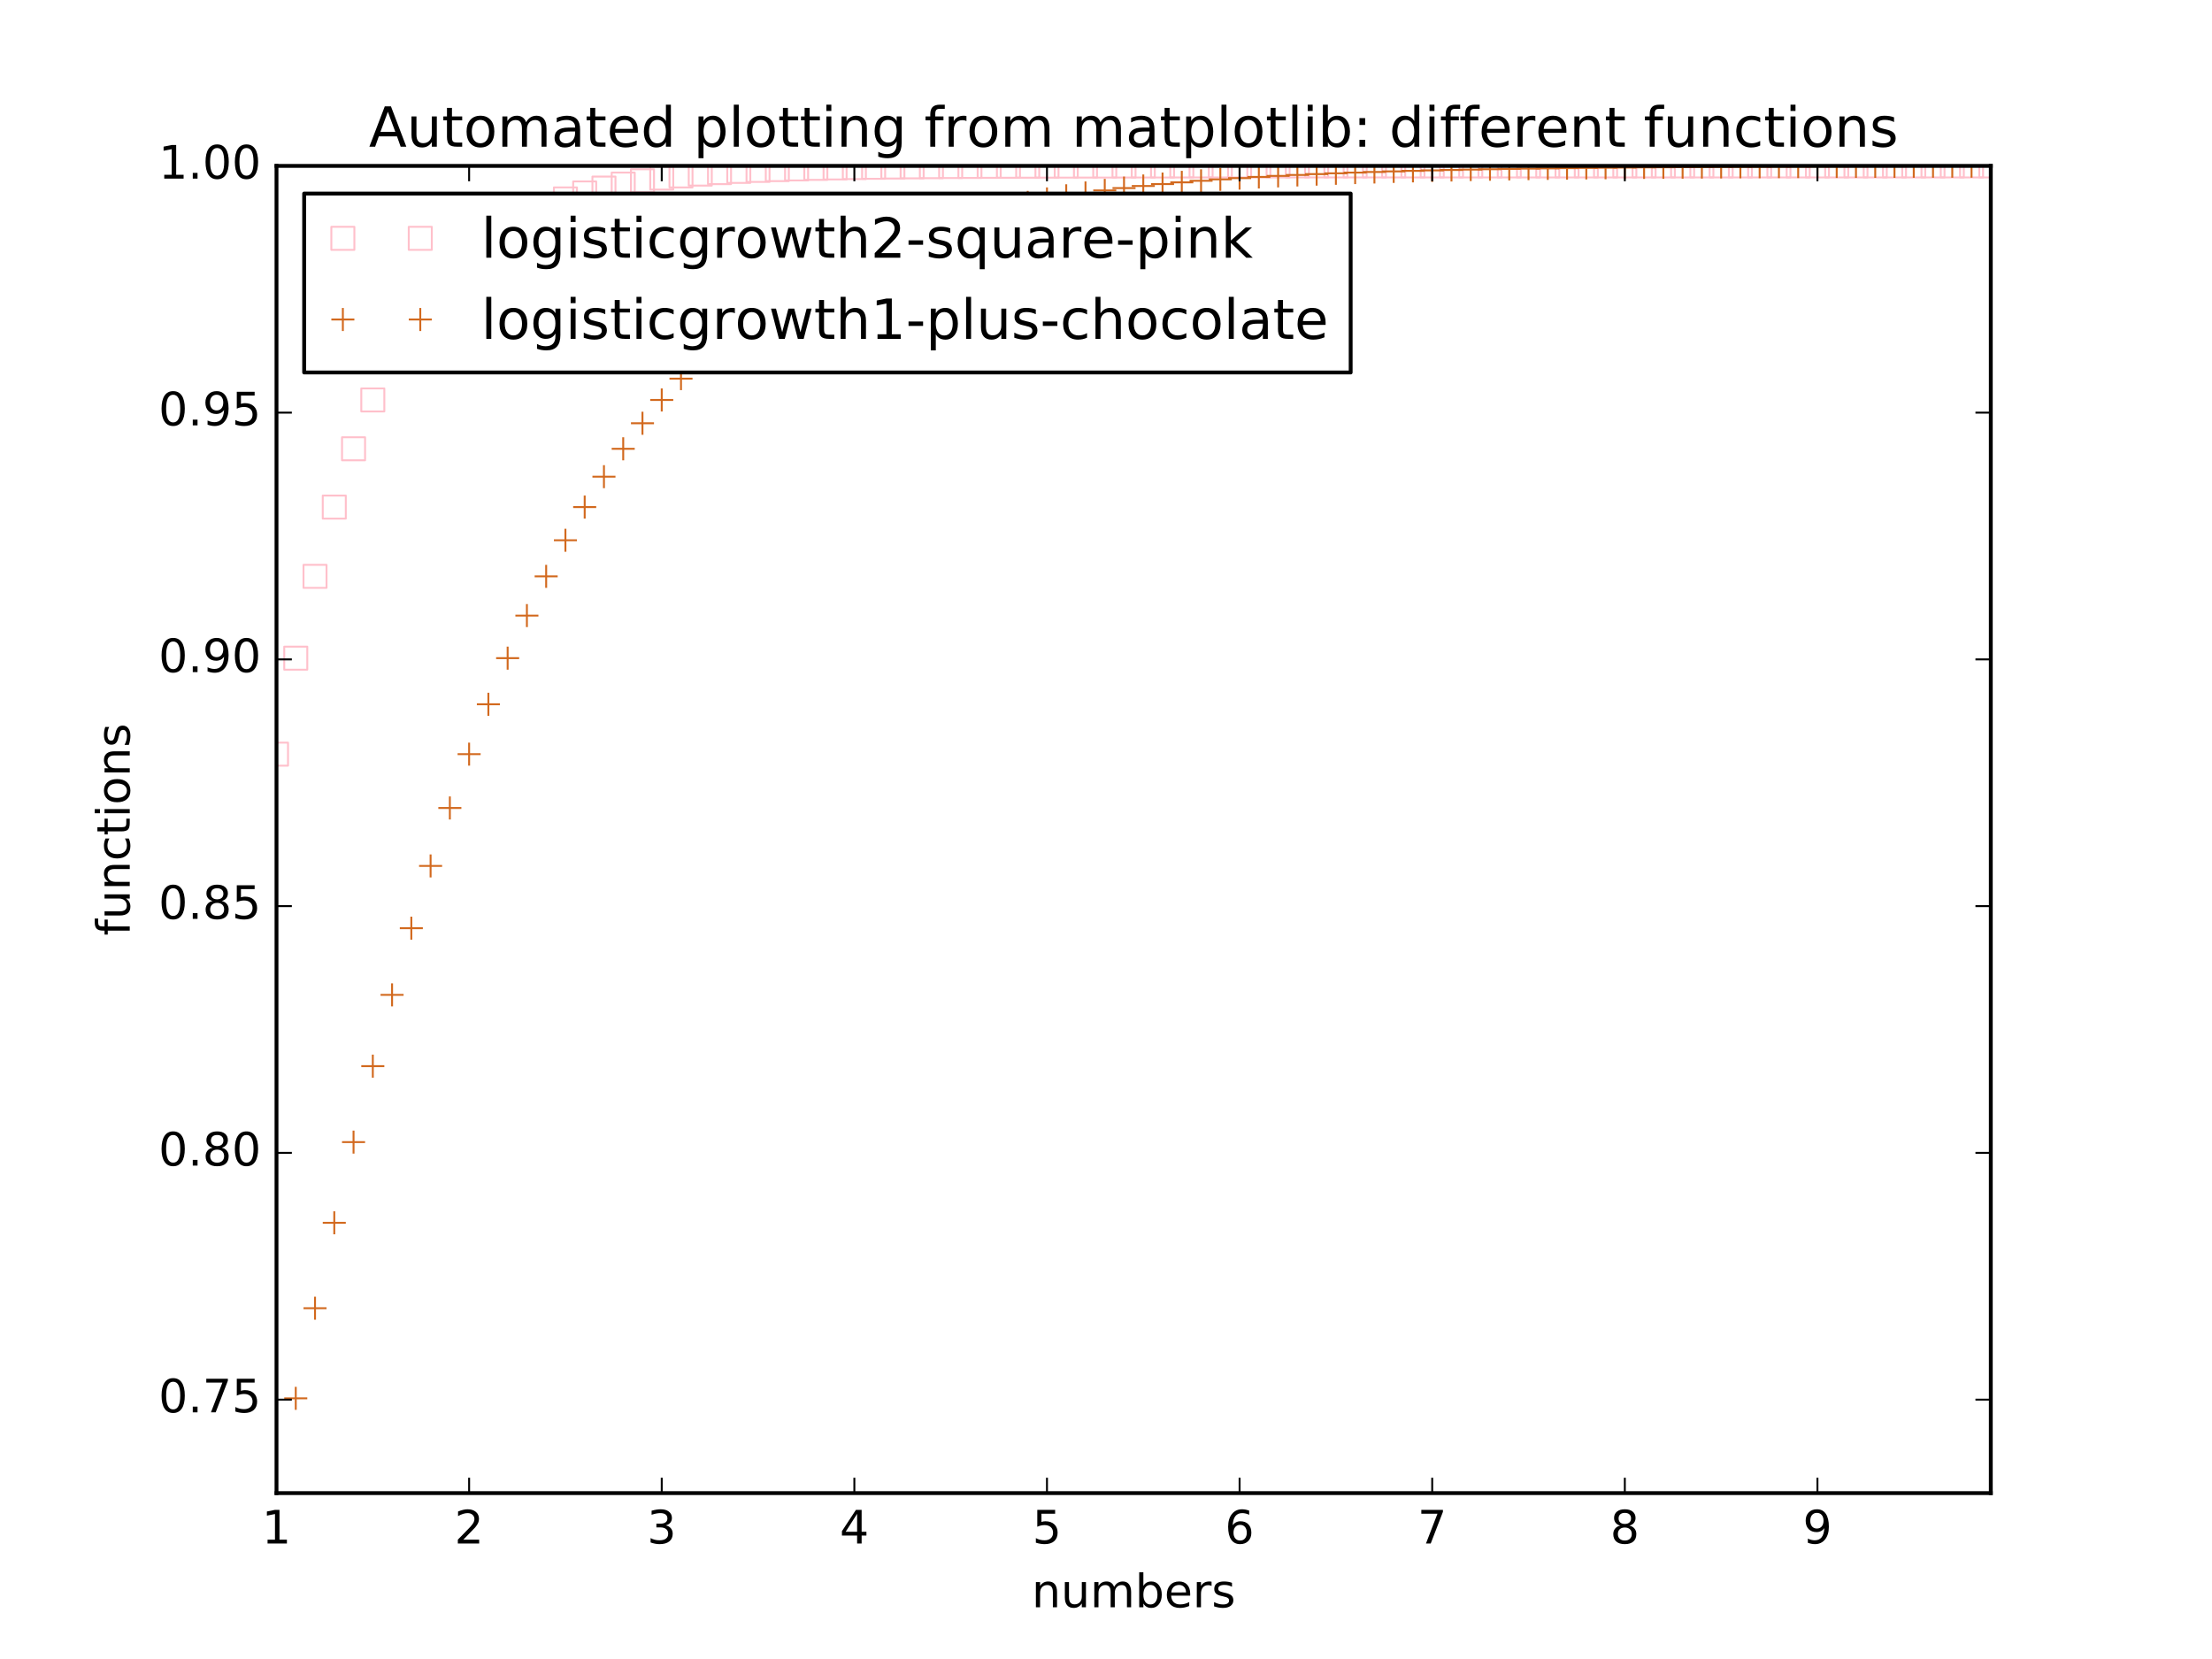 <?xml version="1.0" encoding="utf-8" standalone="no"?>
<!DOCTYPE svg PUBLIC "-//W3C//DTD SVG 1.1//EN"
  "http://www.w3.org/Graphics/SVG/1.1/DTD/svg11.dtd">
<!-- Created with matplotlib (http://matplotlib.org/) -->
<svg height="432pt" version="1.1" viewBox="0 0 576 432" width="576pt" xmlns="http://www.w3.org/2000/svg" xmlns:xlink="http://www.w3.org/1999/xlink">
 <defs>
  <style type="text/css">
*{stroke-linecap:butt;stroke-linejoin:round;stroke-miterlimit:100000;}
  </style>
 </defs>
 <g id="figure_1">
  <g id="patch_1">
   <path d="M 0 432 
L 576 432 
L 576 0 
L 0 0 
z
" style="fill:#ffffff;"/>
  </g>
  <g id="axes_1">
   <g id="patch_2">
    <path d="M 72 388.8 
L 518.4 388.8 
L 518.4 43.2 
L 72 43.2 
z
" style="fill:#ffffff;"/>
   </g>
   <g id="line2d_1">
    <defs>
     <path d="M -3 3 
L 3 3 
L 3 -3 
L -3 -3 
z
" id="m0aa67fb224" style="stroke:#ffc0cb;stroke-linejoin:miter;stroke-width:0.5;"/>
    </defs>
    <g clip-path="url(#p2beaad6455)">
     <use style="fill:none;stroke:#ffc0cb;stroke-linejoin:miter;stroke-width:0.5;" x="72.0" xlink:href="#m0aa67fb224" y="196.38"/>
     <use style="fill:none;stroke:#ffc0cb;stroke-linejoin:miter;stroke-width:0.5;" x="77.016" xlink:href="#m0aa67fb224" y="171.383"/>
     <use style="fill:none;stroke:#ffc0cb;stroke-linejoin:miter;stroke-width:0.5;" x="82.031" xlink:href="#m0aa67fb224" y="150.08"/>
     <use style="fill:none;stroke:#ffc0cb;stroke-linejoin:miter;stroke-width:0.5;" x="87.047" xlink:href="#m0aa67fb224" y="132.046"/>
     <use style="fill:none;stroke:#ffc0cb;stroke-linejoin:miter;stroke-width:0.5;" x="92.063" xlink:href="#m0aa67fb224" y="116.864"/>
     <use style="fill:none;stroke:#ffc0cb;stroke-linejoin:miter;stroke-width:0.5;" x="97.079" xlink:href="#m0aa67fb224" y="104.144"/>
     <use style="fill:none;stroke:#ffc0cb;stroke-linejoin:miter;stroke-width:0.5;" x="102.094" xlink:href="#m0aa67fb224" y="93.529"/>
     <use style="fill:none;stroke:#ffc0cb;stroke-linejoin:miter;stroke-width:0.5;" x="107.11" xlink:href="#m0aa67fb224" y="84.701"/>
     <use style="fill:none;stroke:#ffc0cb;stroke-linejoin:miter;stroke-width:0.5;" x="112.126" xlink:href="#m0aa67fb224" y="77.378"/>
     <use style="fill:none;stroke:#ffc0cb;stroke-linejoin:miter;stroke-width:0.5;" x="117.142" xlink:href="#m0aa67fb224" y="71.318"/>
     <use style="fill:none;stroke:#ffc0cb;stroke-linejoin:miter;stroke-width:0.5;" x="122.157" xlink:href="#m0aa67fb224" y="66.313"/>
     <use style="fill:none;stroke:#ffc0cb;stroke-linejoin:miter;stroke-width:0.5;" x="127.173" xlink:href="#m0aa67fb224" y="62.185"/>
     <use style="fill:none;stroke:#ffc0cb;stroke-linejoin:miter;stroke-width:0.5;" x="132.189" xlink:href="#m0aa67fb224" y="58.785"/>
     <use style="fill:none;stroke:#ffc0cb;stroke-linejoin:miter;stroke-width:0.5;" x="137.204" xlink:href="#m0aa67fb224" y="55.988"/>
     <use style="fill:none;stroke:#ffc0cb;stroke-linejoin:miter;stroke-width:0.5;" x="142.22" xlink:href="#m0aa67fb224" y="53.689"/>
     <use style="fill:none;stroke:#ffc0cb;stroke-linejoin:miter;stroke-width:0.5;" x="147.236" xlink:href="#m0aa67fb224" y="51.801"/>
     <use style="fill:none;stroke:#ffc0cb;stroke-linejoin:miter;stroke-width:0.5;" x="152.252" xlink:href="#m0aa67fb224" y="50.25"/>
     <use style="fill:none;stroke:#ffc0cb;stroke-linejoin:miter;stroke-width:0.5;" x="157.267" xlink:href="#m0aa67fb224" y="48.978"/>
     <use style="fill:none;stroke:#ffc0cb;stroke-linejoin:miter;stroke-width:0.5;" x="162.283" xlink:href="#m0aa67fb224" y="47.934"/>
     <use style="fill:none;stroke:#ffc0cb;stroke-linejoin:miter;stroke-width:0.5;" x="167.299" xlink:href="#m0aa67fb224" y="47.079"/>
     <use style="fill:none;stroke:#ffc0cb;stroke-linejoin:miter;stroke-width:0.5;" x="172.315" xlink:href="#m0aa67fb224" y="46.377"/>
     <use style="fill:none;stroke:#ffc0cb;stroke-linejoin:miter;stroke-width:0.5;" x="177.33" xlink:href="#m0aa67fb224" y="45.803"/>
     <use style="fill:none;stroke:#ffc0cb;stroke-linejoin:miter;stroke-width:0.5;" x="182.346" xlink:href="#m0aa67fb224" y="45.332"/>
     <use style="fill:none;stroke:#ffc0cb;stroke-linejoin:miter;stroke-width:0.5;" x="187.362" xlink:href="#m0aa67fb224" y="44.946"/>
     <use style="fill:none;stroke:#ffc0cb;stroke-linejoin:miter;stroke-width:0.5;" x="192.378" xlink:href="#m0aa67fb224" y="44.63"/>
     <use style="fill:none;stroke:#ffc0cb;stroke-linejoin:miter;stroke-width:0.5;" x="197.393" xlink:href="#m0aa67fb224" y="44.371"/>
     <use style="fill:none;stroke:#ffc0cb;stroke-linejoin:miter;stroke-width:0.5;" x="202.409" xlink:href="#m0aa67fb224" y="44.159"/>
     <use style="fill:none;stroke:#ffc0cb;stroke-linejoin:miter;stroke-width:0.5;" x="207.425" xlink:href="#m0aa67fb224" y="43.985"/>
     <use style="fill:none;stroke:#ffc0cb;stroke-linejoin:miter;stroke-width:0.5;" x="212.44" xlink:href="#m0aa67fb224" y="43.843"/>
     <use style="fill:none;stroke:#ffc0cb;stroke-linejoin:miter;stroke-width:0.5;" x="217.456" xlink:href="#m0aa67fb224" y="43.726"/>
     <use style="fill:none;stroke:#ffc0cb;stroke-linejoin:miter;stroke-width:0.5;" x="222.472" xlink:href="#m0aa67fb224" y="43.631"/>
     <use style="fill:none;stroke:#ffc0cb;stroke-linejoin:miter;stroke-width:0.5;" x="227.488" xlink:href="#m0aa67fb224" y="43.553"/>
     <use style="fill:none;stroke:#ffc0cb;stroke-linejoin:miter;stroke-width:0.5;" x="232.503" xlink:href="#m0aa67fb224" y="43.489"/>
     <use style="fill:none;stroke:#ffc0cb;stroke-linejoin:miter;stroke-width:0.5;" x="237.519" xlink:href="#m0aa67fb224" y="43.437"/>
     <use style="fill:none;stroke:#ffc0cb;stroke-linejoin:miter;stroke-width:0.5;" x="242.535" xlink:href="#m0aa67fb224" y="43.394"/>
     <use style="fill:none;stroke:#ffc0cb;stroke-linejoin:miter;stroke-width:0.5;" x="247.551" xlink:href="#m0aa67fb224" y="43.359"/>
     <use style="fill:none;stroke:#ffc0cb;stroke-linejoin:miter;stroke-width:0.5;" x="252.566" xlink:href="#m0aa67fb224" y="43.33"/>
     <use style="fill:none;stroke:#ffc0cb;stroke-linejoin:miter;stroke-width:0.5;" x="257.582" xlink:href="#m0aa67fb224" y="43.306"/>
     <use style="fill:none;stroke:#ffc0cb;stroke-linejoin:miter;stroke-width:0.5;" x="262.598" xlink:href="#m0aa67fb224" y="43.287"/>
     <use style="fill:none;stroke:#ffc0cb;stroke-linejoin:miter;stroke-width:0.5;" x="267.613" xlink:href="#m0aa67fb224" y="43.271"/>
     <use style="fill:none;stroke:#ffc0cb;stroke-linejoin:miter;stroke-width:0.5;" x="272.629" xlink:href="#m0aa67fb224" y="43.258"/>
     <use style="fill:none;stroke:#ffc0cb;stroke-linejoin:miter;stroke-width:0.5;" x="277.645" xlink:href="#m0aa67fb224" y="43.248"/>
     <use style="fill:none;stroke:#ffc0cb;stroke-linejoin:miter;stroke-width:0.5;" x="282.661" xlink:href="#m0aa67fb224" y="43.239"/>
     <use style="fill:none;stroke:#ffc0cb;stroke-linejoin:miter;stroke-width:0.5;" x="287.676" xlink:href="#m0aa67fb224" y="43.232"/>
     <use style="fill:none;stroke:#ffc0cb;stroke-linejoin:miter;stroke-width:0.5;" x="292.692" xlink:href="#m0aa67fb224" y="43.226"/>
     <use style="fill:none;stroke:#ffc0cb;stroke-linejoin:miter;stroke-width:0.5;" x="297.708" xlink:href="#m0aa67fb224" y="43.221"/>
     <use style="fill:none;stroke:#ffc0cb;stroke-linejoin:miter;stroke-width:0.5;" x="302.724" xlink:href="#m0aa67fb224" y="43.218"/>
     <use style="fill:none;stroke:#ffc0cb;stroke-linejoin:miter;stroke-width:0.5;" x="307.739" xlink:href="#m0aa67fb224" y="43.214"/>
     <use style="fill:none;stroke:#ffc0cb;stroke-linejoin:miter;stroke-width:0.5;" x="312.755" xlink:href="#m0aa67fb224" y="43.212"/>
     <use style="fill:none;stroke:#ffc0cb;stroke-linejoin:miter;stroke-width:0.5;" x="317.771" xlink:href="#m0aa67fb224" y="43.21"/>
     <use style="fill:none;stroke:#ffc0cb;stroke-linejoin:miter;stroke-width:0.5;" x="322.787" xlink:href="#m0aa67fb224" y="43.208"/>
     <use style="fill:none;stroke:#ffc0cb;stroke-linejoin:miter;stroke-width:0.5;" x="327.802" xlink:href="#m0aa67fb224" y="43.206"/>
     <use style="fill:none;stroke:#ffc0cb;stroke-linejoin:miter;stroke-width:0.5;" x="332.818" xlink:href="#m0aa67fb224" y="43.205"/>
     <use style="fill:none;stroke:#ffc0cb;stroke-linejoin:miter;stroke-width:0.5;" x="337.834" xlink:href="#m0aa67fb224" y="43.204"/>
     <use style="fill:none;stroke:#ffc0cb;stroke-linejoin:miter;stroke-width:0.5;" x="342.849" xlink:href="#m0aa67fb224" y="43.204"/>
     <use style="fill:none;stroke:#ffc0cb;stroke-linejoin:miter;stroke-width:0.5;" x="347.865" xlink:href="#m0aa67fb224" y="43.203"/>
     <use style="fill:none;stroke:#ffc0cb;stroke-linejoin:miter;stroke-width:0.5;" x="352.881" xlink:href="#m0aa67fb224" y="43.202"/>
     <use style="fill:none;stroke:#ffc0cb;stroke-linejoin:miter;stroke-width:0.5;" x="357.897" xlink:href="#m0aa67fb224" y="43.202"/>
     <use style="fill:none;stroke:#ffc0cb;stroke-linejoin:miter;stroke-width:0.5;" x="362.912" xlink:href="#m0aa67fb224" y="43.202"/>
     <use style="fill:none;stroke:#ffc0cb;stroke-linejoin:miter;stroke-width:0.5;" x="367.928" xlink:href="#m0aa67fb224" y="43.201"/>
     <use style="fill:none;stroke:#ffc0cb;stroke-linejoin:miter;stroke-width:0.5;" x="372.944" xlink:href="#m0aa67fb224" y="43.201"/>
     <use style="fill:none;stroke:#ffc0cb;stroke-linejoin:miter;stroke-width:0.5;" x="377.96" xlink:href="#m0aa67fb224" y="43.201"/>
     <use style="fill:none;stroke:#ffc0cb;stroke-linejoin:miter;stroke-width:0.5;" x="382.975" xlink:href="#m0aa67fb224" y="43.201"/>
     <use style="fill:none;stroke:#ffc0cb;stroke-linejoin:miter;stroke-width:0.5;" x="387.991" xlink:href="#m0aa67fb224" y="43.201"/>
     <use style="fill:none;stroke:#ffc0cb;stroke-linejoin:miter;stroke-width:0.5;" x="393.007" xlink:href="#m0aa67fb224" y="43.2"/>
     <use style="fill:none;stroke:#ffc0cb;stroke-linejoin:miter;stroke-width:0.5;" x="398.022" xlink:href="#m0aa67fb224" y="43.2"/>
     <use style="fill:none;stroke:#ffc0cb;stroke-linejoin:miter;stroke-width:0.5;" x="403.038" xlink:href="#m0aa67fb224" y="43.2"/>
     <use style="fill:none;stroke:#ffc0cb;stroke-linejoin:miter;stroke-width:0.5;" x="408.054" xlink:href="#m0aa67fb224" y="43.2"/>
     <use style="fill:none;stroke:#ffc0cb;stroke-linejoin:miter;stroke-width:0.5;" x="413.07" xlink:href="#m0aa67fb224" y="43.2"/>
     <use style="fill:none;stroke:#ffc0cb;stroke-linejoin:miter;stroke-width:0.5;" x="418.085" xlink:href="#m0aa67fb224" y="43.2"/>
     <use style="fill:none;stroke:#ffc0cb;stroke-linejoin:miter;stroke-width:0.5;" x="423.101" xlink:href="#m0aa67fb224" y="43.2"/>
     <use style="fill:none;stroke:#ffc0cb;stroke-linejoin:miter;stroke-width:0.5;" x="428.117" xlink:href="#m0aa67fb224" y="43.2"/>
     <use style="fill:none;stroke:#ffc0cb;stroke-linejoin:miter;stroke-width:0.5;" x="433.133" xlink:href="#m0aa67fb224" y="43.2"/>
     <use style="fill:none;stroke:#ffc0cb;stroke-linejoin:miter;stroke-width:0.5;" x="438.148" xlink:href="#m0aa67fb224" y="43.2"/>
     <use style="fill:none;stroke:#ffc0cb;stroke-linejoin:miter;stroke-width:0.5;" x="443.164" xlink:href="#m0aa67fb224" y="43.2"/>
     <use style="fill:none;stroke:#ffc0cb;stroke-linejoin:miter;stroke-width:0.5;" x="448.18" xlink:href="#m0aa67fb224" y="43.2"/>
     <use style="fill:none;stroke:#ffc0cb;stroke-linejoin:miter;stroke-width:0.5;" x="453.196" xlink:href="#m0aa67fb224" y="43.2"/>
     <use style="fill:none;stroke:#ffc0cb;stroke-linejoin:miter;stroke-width:0.5;" x="458.211" xlink:href="#m0aa67fb224" y="43.2"/>
     <use style="fill:none;stroke:#ffc0cb;stroke-linejoin:miter;stroke-width:0.5;" x="463.227" xlink:href="#m0aa67fb224" y="43.2"/>
     <use style="fill:none;stroke:#ffc0cb;stroke-linejoin:miter;stroke-width:0.5;" x="468.243" xlink:href="#m0aa67fb224" y="43.2"/>
     <use style="fill:none;stroke:#ffc0cb;stroke-linejoin:miter;stroke-width:0.5;" x="473.258" xlink:href="#m0aa67fb224" y="43.2"/>
     <use style="fill:none;stroke:#ffc0cb;stroke-linejoin:miter;stroke-width:0.5;" x="478.274" xlink:href="#m0aa67fb224" y="43.2"/>
     <use style="fill:none;stroke:#ffc0cb;stroke-linejoin:miter;stroke-width:0.5;" x="483.29" xlink:href="#m0aa67fb224" y="43.2"/>
     <use style="fill:none;stroke:#ffc0cb;stroke-linejoin:miter;stroke-width:0.5;" x="488.306" xlink:href="#m0aa67fb224" y="43.2"/>
     <use style="fill:none;stroke:#ffc0cb;stroke-linejoin:miter;stroke-width:0.5;" x="493.321" xlink:href="#m0aa67fb224" y="43.2"/>
     <use style="fill:none;stroke:#ffc0cb;stroke-linejoin:miter;stroke-width:0.5;" x="498.337" xlink:href="#m0aa67fb224" y="43.2"/>
     <use style="fill:none;stroke:#ffc0cb;stroke-linejoin:miter;stroke-width:0.5;" x="503.353" xlink:href="#m0aa67fb224" y="43.2"/>
     <use style="fill:none;stroke:#ffc0cb;stroke-linejoin:miter;stroke-width:0.5;" x="508.369" xlink:href="#m0aa67fb224" y="43.2"/>
     <use style="fill:none;stroke:#ffc0cb;stroke-linejoin:miter;stroke-width:0.5;" x="513.384" xlink:href="#m0aa67fb224" y="43.2"/>
     <use style="fill:none;stroke:#ffc0cb;stroke-linejoin:miter;stroke-width:0.5;" x="518.4" xlink:href="#m0aa67fb224" y="43.2"/>
    </g>
   </g>
   <g id="line2d_2">
    <defs>
     <path d="M -3 0 
L 3 0 
M 0 3 
L 0 -3 
" id="mebb6288acb" style="stroke:#d2691e;stroke-width:0.5;"/>
    </defs>
    <g clip-path="url(#p2beaad6455)">
     <use style="fill:none;stroke:#d2691e;stroke-width:0.5;" x="72.0" xlink:href="#mebb6288acb" y="388.8"/>
     <use style="fill:none;stroke:#d2691e;stroke-width:0.5;" x="77.016" xlink:href="#mebb6288acb" y="364.125"/>
     <use style="fill:none;stroke:#d2691e;stroke-width:0.5;" x="82.031" xlink:href="#mebb6288acb" y="340.654"/>
     <use style="fill:none;stroke:#d2691e;stroke-width:0.5;" x="87.047" xlink:href="#mebb6288acb" y="318.41"/>
     <use style="fill:none;stroke:#d2691e;stroke-width:0.5;" x="92.063" xlink:href="#mebb6288acb" y="297.401"/>
     <use style="fill:none;stroke:#d2691e;stroke-width:0.5;" x="97.079" xlink:href="#mebb6288acb" y="277.624"/>
     <use style="fill:none;stroke:#d2691e;stroke-width:0.5;" x="102.094" xlink:href="#mebb6288acb" y="259.063"/>
     <use style="fill:none;stroke:#d2691e;stroke-width:0.5;" x="107.11" xlink:href="#mebb6288acb" y="241.694"/>
     <use style="fill:none;stroke:#d2691e;stroke-width:0.5;" x="112.126" xlink:href="#mebb6288acb" y="225.484"/>
     <use style="fill:none;stroke:#d2691e;stroke-width:0.5;" x="117.142" xlink:href="#mebb6288acb" y="210.394"/>
     <use style="fill:none;stroke:#d2691e;stroke-width:0.5;" x="122.157" xlink:href="#mebb6288acb" y="196.38"/>
     <use style="fill:none;stroke:#d2691e;stroke-width:0.5;" x="127.173" xlink:href="#mebb6288acb" y="183.394"/>
     <use style="fill:none;stroke:#d2691e;stroke-width:0.5;" x="132.189" xlink:href="#mebb6288acb" y="171.383"/>
     <use style="fill:none;stroke:#d2691e;stroke-width:0.5;" x="137.204" xlink:href="#mebb6288acb" y="160.296"/>
     <use style="fill:none;stroke:#d2691e;stroke-width:0.5;" x="142.22" xlink:href="#mebb6288acb" y="150.08"/>
     <use style="fill:none;stroke:#d2691e;stroke-width:0.5;" x="147.236" xlink:href="#mebb6288acb" y="140.681"/>
     <use style="fill:none;stroke:#d2691e;stroke-width:0.5;" x="152.252" xlink:href="#mebb6288acb" y="132.046"/>
     <use style="fill:none;stroke:#d2691e;stroke-width:0.5;" x="157.267" xlink:href="#mebb6288acb" y="124.123"/>
     <use style="fill:none;stroke:#d2691e;stroke-width:0.5;" x="162.283" xlink:href="#mebb6288acb" y="116.864"/>
     <use style="fill:none;stroke:#d2691e;stroke-width:0.5;" x="167.299" xlink:href="#mebb6288acb" y="110.219"/>
     <use style="fill:none;stroke:#d2691e;stroke-width:0.5;" x="172.315" xlink:href="#mebb6288acb" y="104.144"/>
     <use style="fill:none;stroke:#d2691e;stroke-width:0.5;" x="177.33" xlink:href="#mebb6288acb" y="98.594"/>
     <use style="fill:none;stroke:#d2691e;stroke-width:0.5;" x="182.346" xlink:href="#mebb6288acb" y="93.529"/>
     <use style="fill:none;stroke:#d2691e;stroke-width:0.5;" x="187.362" xlink:href="#mebb6288acb" y="88.91"/>
     <use style="fill:none;stroke:#d2691e;stroke-width:0.5;" x="192.378" xlink:href="#mebb6288acb" y="84.701"/>
     <use style="fill:none;stroke:#d2691e;stroke-width:0.5;" x="197.393" xlink:href="#mebb6288acb" y="80.867"/>
     <use style="fill:none;stroke:#d2691e;stroke-width:0.5;" x="202.409" xlink:href="#mebb6288acb" y="77.378"/>
     <use style="fill:none;stroke:#d2691e;stroke-width:0.5;" x="207.425" xlink:href="#mebb6288acb" y="74.204"/>
     <use style="fill:none;stroke:#d2691e;stroke-width:0.5;" x="212.44" xlink:href="#mebb6288acb" y="71.318"/>
     <use style="fill:none;stroke:#d2691e;stroke-width:0.5;" x="217.456" xlink:href="#mebb6288acb" y="68.696"/>
     <use style="fill:none;stroke:#d2691e;stroke-width:0.5;" x="222.472" xlink:href="#mebb6288acb" y="66.313"/>
     <use style="fill:none;stroke:#d2691e;stroke-width:0.5;" x="227.488" xlink:href="#mebb6288acb" y="64.149"/>
     <use style="fill:none;stroke:#d2691e;stroke-width:0.5;" x="232.503" xlink:href="#mebb6288acb" y="62.185"/>
     <use style="fill:none;stroke:#d2691e;stroke-width:0.5;" x="237.519" xlink:href="#mebb6288acb" y="60.403"/>
     <use style="fill:none;stroke:#d2691e;stroke-width:0.5;" x="242.535" xlink:href="#mebb6288acb" y="58.785"/>
     <use style="fill:none;stroke:#d2691e;stroke-width:0.5;" x="247.551" xlink:href="#mebb6288acb" y="57.319"/>
     <use style="fill:none;stroke:#d2691e;stroke-width:0.5;" x="252.566" xlink:href="#mebb6288acb" y="55.988"/>
     <use style="fill:none;stroke:#d2691e;stroke-width:0.5;" x="257.582" xlink:href="#mebb6288acb" y="54.782"/>
     <use style="fill:none;stroke:#d2691e;stroke-width:0.5;" x="262.598" xlink:href="#mebb6288acb" y="53.689"/>
     <use style="fill:none;stroke:#d2691e;stroke-width:0.5;" x="267.613" xlink:href="#mebb6288acb" y="52.698"/>
     <use style="fill:none;stroke:#d2691e;stroke-width:0.5;" x="272.629" xlink:href="#mebb6288acb" y="51.801"/>
     <use style="fill:none;stroke:#d2691e;stroke-width:0.5;" x="277.645" xlink:href="#mebb6288acb" y="50.987"/>
     <use style="fill:none;stroke:#d2691e;stroke-width:0.5;" x="282.661" xlink:href="#mebb6288acb" y="50.25"/>
     <use style="fill:none;stroke:#d2691e;stroke-width:0.5;" x="287.676" xlink:href="#mebb6288acb" y="49.583"/>
     <use style="fill:none;stroke:#d2691e;stroke-width:0.5;" x="292.692" xlink:href="#mebb6288acb" y="48.978"/>
     <use style="fill:none;stroke:#d2691e;stroke-width:0.5;" x="297.708" xlink:href="#mebb6288acb" y="48.43"/>
     <use style="fill:none;stroke:#d2691e;stroke-width:0.5;" x="302.724" xlink:href="#mebb6288acb" y="47.934"/>
     <use style="fill:none;stroke:#d2691e;stroke-width:0.5;" x="307.739" xlink:href="#mebb6288acb" y="47.485"/>
     <use style="fill:none;stroke:#d2691e;stroke-width:0.5;" x="312.755" xlink:href="#mebb6288acb" y="47.079"/>
     <use style="fill:none;stroke:#d2691e;stroke-width:0.5;" x="317.771" xlink:href="#mebb6288acb" y="46.711"/>
     <use style="fill:none;stroke:#d2691e;stroke-width:0.5;" x="322.787" xlink:href="#mebb6288acb" y="46.377"/>
     <use style="fill:none;stroke:#d2691e;stroke-width:0.5;" x="327.802" xlink:href="#mebb6288acb" y="46.076"/>
     <use style="fill:none;stroke:#d2691e;stroke-width:0.5;" x="332.818" xlink:href="#mebb6288acb" y="45.803"/>
     <use style="fill:none;stroke:#d2691e;stroke-width:0.5;" x="337.834" xlink:href="#mebb6288acb" y="45.555"/>
     <use style="fill:none;stroke:#d2691e;stroke-width:0.5;" x="342.849" xlink:href="#mebb6288acb" y="45.332"/>
     <use style="fill:none;stroke:#d2691e;stroke-width:0.5;" x="347.865" xlink:href="#mebb6288acb" y="45.129"/>
     <use style="fill:none;stroke:#d2691e;stroke-width:0.5;" x="352.881" xlink:href="#mebb6288acb" y="44.946"/>
     <use style="fill:none;stroke:#d2691e;stroke-width:0.5;" x="357.897" xlink:href="#mebb6288acb" y="44.78"/>
     <use style="fill:none;stroke:#d2691e;stroke-width:0.5;" x="362.912" xlink:href="#mebb6288acb" y="44.63"/>
     <use style="fill:none;stroke:#d2691e;stroke-width:0.5;" x="367.928" xlink:href="#mebb6288acb" y="44.494"/>
     <use style="fill:none;stroke:#d2691e;stroke-width:0.5;" x="372.944" xlink:href="#mebb6288acb" y="44.371"/>
     <use style="fill:none;stroke:#d2691e;stroke-width:0.5;" x="377.96" xlink:href="#mebb6288acb" y="44.259"/>
     <use style="fill:none;stroke:#d2691e;stroke-width:0.5;" x="382.975" xlink:href="#mebb6288acb" y="44.159"/>
     <use style="fill:none;stroke:#d2691e;stroke-width:0.5;" x="387.991" xlink:href="#mebb6288acb" y="44.068"/>
     <use style="fill:none;stroke:#d2691e;stroke-width:0.5;" x="393.007" xlink:href="#mebb6288acb" y="43.985"/>
     <use style="fill:none;stroke:#d2691e;stroke-width:0.5;" x="398.022" xlink:href="#mebb6288acb" y="43.91"/>
     <use style="fill:none;stroke:#d2691e;stroke-width:0.5;" x="403.038" xlink:href="#mebb6288acb" y="43.843"/>
     <use style="fill:none;stroke:#d2691e;stroke-width:0.5;" x="408.054" xlink:href="#mebb6288acb" y="43.782"/>
     <use style="fill:none;stroke:#d2691e;stroke-width:0.5;" x="413.07" xlink:href="#mebb6288acb" y="43.726"/>
     <use style="fill:none;stroke:#d2691e;stroke-width:0.5;" x="418.085" xlink:href="#mebb6288acb" y="43.676"/>
     <use style="fill:none;stroke:#d2691e;stroke-width:0.5;" x="423.101" xlink:href="#mebb6288acb" y="43.631"/>
     <use style="fill:none;stroke:#d2691e;stroke-width:0.5;" x="428.117" xlink:href="#mebb6288acb" y="43.59"/>
     <use style="fill:none;stroke:#d2691e;stroke-width:0.5;" x="433.133" xlink:href="#mebb6288acb" y="43.553"/>
     <use style="fill:none;stroke:#d2691e;stroke-width:0.5;" x="438.148" xlink:href="#mebb6288acb" y="43.519"/>
     <use style="fill:none;stroke:#d2691e;stroke-width:0.5;" x="443.164" xlink:href="#mebb6288acb" y="43.489"/>
     <use style="fill:none;stroke:#d2691e;stroke-width:0.5;" x="448.18" xlink:href="#mebb6288acb" y="43.461"/>
     <use style="fill:none;stroke:#d2691e;stroke-width:0.5;" x="453.196" xlink:href="#mebb6288acb" y="43.437"/>
     <use style="fill:none;stroke:#d2691e;stroke-width:0.5;" x="458.211" xlink:href="#mebb6288acb" y="43.414"/>
     <use style="fill:none;stroke:#d2691e;stroke-width:0.5;" x="463.227" xlink:href="#mebb6288acb" y="43.394"/>
     <use style="fill:none;stroke:#d2691e;stroke-width:0.5;" x="468.243" xlink:href="#mebb6288acb" y="43.375"/>
     <use style="fill:none;stroke:#d2691e;stroke-width:0.5;" x="473.258" xlink:href="#mebb6288acb" y="43.359"/>
     <use style="fill:none;stroke:#d2691e;stroke-width:0.5;" x="478.274" xlink:href="#mebb6288acb" y="43.343"/>
     <use style="fill:none;stroke:#d2691e;stroke-width:0.5;" x="483.29" xlink:href="#mebb6288acb" y="43.33"/>
     <use style="fill:none;stroke:#d2691e;stroke-width:0.5;" x="488.306" xlink:href="#mebb6288acb" y="43.317"/>
     <use style="fill:none;stroke:#d2691e;stroke-width:0.5;" x="493.321" xlink:href="#mebb6288acb" y="43.306"/>
     <use style="fill:none;stroke:#d2691e;stroke-width:0.5;" x="498.337" xlink:href="#mebb6288acb" y="43.296"/>
     <use style="fill:none;stroke:#d2691e;stroke-width:0.5;" x="503.353" xlink:href="#mebb6288acb" y="43.287"/>
     <use style="fill:none;stroke:#d2691e;stroke-width:0.5;" x="508.369" xlink:href="#mebb6288acb" y="43.279"/>
     <use style="fill:none;stroke:#d2691e;stroke-width:0.5;" x="513.384" xlink:href="#mebb6288acb" y="43.271"/>
     <use style="fill:none;stroke:#d2691e;stroke-width:0.5;" x="518.4" xlink:href="#mebb6288acb" y="43.264"/>
    </g>
   </g>
   <g id="patch_3">
    <path d="M 72 43.2 
L 518.4 43.2 
" style="fill:none;stroke:#000000;stroke-linecap:square;stroke-linejoin:miter;"/>
   </g>
   <g id="patch_4">
    <path d="M 518.4 388.8 
L 518.4 43.2 
" style="fill:none;stroke:#000000;stroke-linecap:square;stroke-linejoin:miter;"/>
   </g>
   <g id="patch_5">
    <path d="M 72 388.8 
L 518.4 388.8 
" style="fill:none;stroke:#000000;stroke-linecap:square;stroke-linejoin:miter;"/>
   </g>
   <g id="patch_6">
    <path d="M 72 388.8 
L 72 43.2 
" style="fill:none;stroke:#000000;stroke-linecap:square;stroke-linejoin:miter;"/>
   </g>
   <g id="matplotlib.axis_1">
    <g id="xtick_1">
     <g id="line2d_3">
      <defs>
       <path d="M 0 0 
L 0 -4 
" id="mffc7d02b1c" style="stroke:#000000;stroke-width:0.5;"/>
      </defs>
      <g>
       <use style="stroke:#000000;stroke-width:0.5;" x="72.0" xlink:href="#mffc7d02b1c" y="388.8"/>
      </g>
     </g>
     <g id="line2d_4">
      <defs>
       <path d="M 0 0 
L 0 4 
" id="m6b44594879" style="stroke:#000000;stroke-width:0.5;"/>
      </defs>
      <g>
       <use style="stroke:#000000;stroke-width:0.5;" x="72.0" xlink:href="#m6b44594879" y="43.2"/>
      </g>
     </g>
     <g id="text_1">
      <!-- 1 -->
      <defs>
       <path d="M 12.406 8.297 
L 28.516 8.297 
L 28.516 63.922 
L 10.984 60.406 
L 10.984 69.391 
L 28.422 72.906 
L 38.281 72.906 
L 38.281 8.297 
L 54.391 8.297 
L 54.391 0 
L 12.406 0 
z
" id="BitstreamVeraSans-Roman-31"/>
      </defs>
      <g transform="translate(68.183 401.918)scale(0.12 -0.12)">
       <use xlink:href="#BitstreamVeraSans-Roman-31"/>
      </g>
     </g>
    </g>
    <g id="xtick_2">
     <g id="line2d_5">
      <g>
       <use style="stroke:#000000;stroke-width:0.5;" x="122.157" xlink:href="#mffc7d02b1c" y="388.8"/>
      </g>
     </g>
     <g id="line2d_6">
      <g>
       <use style="stroke:#000000;stroke-width:0.5;" x="122.157" xlink:href="#m6b44594879" y="43.2"/>
      </g>
     </g>
     <g id="text_2">
      <!-- 2 -->
      <defs>
       <path d="M 19.188 8.297 
L 53.609 8.297 
L 53.609 0 
L 7.328 0 
L 7.328 8.297 
Q 12.938 14.109 22.625 23.891 
Q 32.328 33.688 34.812 36.531 
Q 39.547 41.844 41.422 45.531 
Q 43.312 49.219 43.312 52.781 
Q 43.312 58.594 39.234 62.25 
Q 35.156 65.922 28.609 65.922 
Q 23.969 65.922 18.812 64.312 
Q 13.672 62.703 7.812 59.422 
L 7.812 69.391 
Q 13.766 71.781 18.938 73 
Q 24.125 74.219 28.422 74.219 
Q 39.75 74.219 46.484 68.547 
Q 53.219 62.891 53.219 53.422 
Q 53.219 48.922 51.531 44.891 
Q 49.859 40.875 45.406 35.406 
Q 44.188 33.984 37.641 27.219 
Q 31.109 20.453 19.188 8.297 
" id="BitstreamVeraSans-Roman-32"/>
      </defs>
      <g transform="translate(118.34 401.918)scale(0.12 -0.12)">
       <use xlink:href="#BitstreamVeraSans-Roman-32"/>
      </g>
     </g>
    </g>
    <g id="xtick_3">
     <g id="line2d_7">
      <g>
       <use style="stroke:#000000;stroke-width:0.5;" x="172.315" xlink:href="#mffc7d02b1c" y="388.8"/>
      </g>
     </g>
     <g id="line2d_8">
      <g>
       <use style="stroke:#000000;stroke-width:0.5;" x="172.315" xlink:href="#m6b44594879" y="43.2"/>
      </g>
     </g>
     <g id="text_3">
      <!-- 3 -->
      <defs>
       <path d="M 40.578 39.312 
Q 47.656 37.797 51.625 33 
Q 55.609 28.219 55.609 21.188 
Q 55.609 10.406 48.188 4.484 
Q 40.766 -1.422 27.094 -1.422 
Q 22.516 -1.422 17.656 -0.516 
Q 12.797 0.391 7.625 2.203 
L 7.625 11.719 
Q 11.719 9.328 16.594 8.109 
Q 21.484 6.891 26.812 6.891 
Q 36.078 6.891 40.938 10.547 
Q 45.797 14.203 45.797 21.188 
Q 45.797 27.641 41.281 31.266 
Q 36.766 34.906 28.719 34.906 
L 20.219 34.906 
L 20.219 43.016 
L 29.109 43.016 
Q 36.375 43.016 40.234 45.922 
Q 44.094 48.828 44.094 54.297 
Q 44.094 59.906 40.109 62.906 
Q 36.141 65.922 28.719 65.922 
Q 24.656 65.922 20.016 65.031 
Q 15.375 64.156 9.812 62.312 
L 9.812 71.094 
Q 15.438 72.656 20.344 73.438 
Q 25.25 74.219 29.594 74.219 
Q 40.828 74.219 47.359 69.109 
Q 53.906 64.016 53.906 55.328 
Q 53.906 49.266 50.438 45.094 
Q 46.969 40.922 40.578 39.312 
" id="BitstreamVeraSans-Roman-33"/>
      </defs>
      <g transform="translate(168.497 401.918)scale(0.12 -0.12)">
       <use xlink:href="#BitstreamVeraSans-Roman-33"/>
      </g>
     </g>
    </g>
    <g id="xtick_4">
     <g id="line2d_9">
      <g>
       <use style="stroke:#000000;stroke-width:0.5;" x="222.472" xlink:href="#mffc7d02b1c" y="388.8"/>
      </g>
     </g>
     <g id="line2d_10">
      <g>
       <use style="stroke:#000000;stroke-width:0.5;" x="222.472" xlink:href="#m6b44594879" y="43.2"/>
      </g>
     </g>
     <g id="text_4">
      <!-- 4 -->
      <defs>
       <path d="M 37.797 64.312 
L 12.891 25.391 
L 37.797 25.391 
z
M 35.203 72.906 
L 47.609 72.906 
L 47.609 25.391 
L 58.016 25.391 
L 58.016 17.188 
L 47.609 17.188 
L 47.609 0 
L 37.797 0 
L 37.797 17.188 
L 4.891 17.188 
L 4.891 26.703 
z
" id="BitstreamVeraSans-Roman-34"/>
      </defs>
      <g transform="translate(218.654 401.918)scale(0.12 -0.12)">
       <use xlink:href="#BitstreamVeraSans-Roman-34"/>
      </g>
     </g>
    </g>
    <g id="xtick_5">
     <g id="line2d_11">
      <g>
       <use style="stroke:#000000;stroke-width:0.5;" x="272.629" xlink:href="#mffc7d02b1c" y="388.8"/>
      </g>
     </g>
     <g id="line2d_12">
      <g>
       <use style="stroke:#000000;stroke-width:0.5;" x="272.629" xlink:href="#m6b44594879" y="43.2"/>
      </g>
     </g>
     <g id="text_5">
      <!-- 5 -->
      <defs>
       <path d="M 10.797 72.906 
L 49.516 72.906 
L 49.516 64.594 
L 19.828 64.594 
L 19.828 46.734 
Q 21.969 47.469 24.109 47.828 
Q 26.266 48.188 28.422 48.188 
Q 40.625 48.188 47.75 41.5 
Q 54.891 34.812 54.891 23.391 
Q 54.891 11.625 47.562 5.094 
Q 40.234 -1.422 26.906 -1.422 
Q 22.312 -1.422 17.547 -0.641 
Q 12.797 0.141 7.719 1.703 
L 7.719 11.625 
Q 12.109 9.234 16.797 8.062 
Q 21.484 6.891 26.703 6.891 
Q 35.156 6.891 40.078 11.328 
Q 45.016 15.766 45.016 23.391 
Q 45.016 31 40.078 35.438 
Q 35.156 39.891 26.703 39.891 
Q 22.75 39.891 18.812 39.016 
Q 14.891 38.141 10.797 36.281 
z
" id="BitstreamVeraSans-Roman-35"/>
      </defs>
      <g transform="translate(268.812 401.918)scale(0.12 -0.12)">
       <use xlink:href="#BitstreamVeraSans-Roman-35"/>
      </g>
     </g>
    </g>
    <g id="xtick_6">
     <g id="line2d_13">
      <g>
       <use style="stroke:#000000;stroke-width:0.5;" x="322.787" xlink:href="#mffc7d02b1c" y="388.8"/>
      </g>
     </g>
     <g id="line2d_14">
      <g>
       <use style="stroke:#000000;stroke-width:0.5;" x="322.787" xlink:href="#m6b44594879" y="43.2"/>
      </g>
     </g>
     <g id="text_6">
      <!-- 6 -->
      <defs>
       <path d="M 33.016 40.375 
Q 26.375 40.375 22.484 35.828 
Q 18.609 31.297 18.609 23.391 
Q 18.609 15.531 22.484 10.953 
Q 26.375 6.391 33.016 6.391 
Q 39.656 6.391 43.531 10.953 
Q 47.406 15.531 47.406 23.391 
Q 47.406 31.297 43.531 35.828 
Q 39.656 40.375 33.016 40.375 
M 52.594 71.297 
L 52.594 62.312 
Q 48.875 64.062 45.094 64.984 
Q 41.312 65.922 37.594 65.922 
Q 27.828 65.922 22.672 59.328 
Q 17.531 52.734 16.797 39.406 
Q 19.672 43.656 24.016 45.922 
Q 28.375 48.188 33.594 48.188 
Q 44.578 48.188 50.953 41.516 
Q 57.328 34.859 57.328 23.391 
Q 57.328 12.156 50.688 5.359 
Q 44.047 -1.422 33.016 -1.422 
Q 20.359 -1.422 13.672 8.266 
Q 6.984 17.969 6.984 36.375 
Q 6.984 53.656 15.188 63.938 
Q 23.391 74.219 37.203 74.219 
Q 40.922 74.219 44.703 73.484 
Q 48.484 72.75 52.594 71.297 
" id="BitstreamVeraSans-Roman-36"/>
      </defs>
      <g transform="translate(318.969 401.918)scale(0.12 -0.12)">
       <use xlink:href="#BitstreamVeraSans-Roman-36"/>
      </g>
     </g>
    </g>
    <g id="xtick_7">
     <g id="line2d_15">
      <g>
       <use style="stroke:#000000;stroke-width:0.5;" x="372.944" xlink:href="#mffc7d02b1c" y="388.8"/>
      </g>
     </g>
     <g id="line2d_16">
      <g>
       <use style="stroke:#000000;stroke-width:0.5;" x="372.944" xlink:href="#m6b44594879" y="43.2"/>
      </g>
     </g>
     <g id="text_7">
      <!-- 7 -->
      <defs>
       <path d="M 8.203 72.906 
L 55.078 72.906 
L 55.078 68.703 
L 28.609 0 
L 18.312 0 
L 43.219 64.594 
L 8.203 64.594 
z
" id="BitstreamVeraSans-Roman-37"/>
      </defs>
      <g transform="translate(369.126 401.918)scale(0.12 -0.12)">
       <use xlink:href="#BitstreamVeraSans-Roman-37"/>
      </g>
     </g>
    </g>
    <g id="xtick_8">
     <g id="line2d_17">
      <g>
       <use style="stroke:#000000;stroke-width:0.5;" x="423.101" xlink:href="#mffc7d02b1c" y="388.8"/>
      </g>
     </g>
     <g id="line2d_18">
      <g>
       <use style="stroke:#000000;stroke-width:0.5;" x="423.101" xlink:href="#m6b44594879" y="43.2"/>
      </g>
     </g>
     <g id="text_8">
      <!-- 8 -->
      <defs>
       <path d="M 31.781 34.625 
Q 24.75 34.625 20.719 30.859 
Q 16.703 27.094 16.703 20.516 
Q 16.703 13.922 20.719 10.156 
Q 24.75 6.391 31.781 6.391 
Q 38.812 6.391 42.859 10.172 
Q 46.922 13.969 46.922 20.516 
Q 46.922 27.094 42.891 30.859 
Q 38.875 34.625 31.781 34.625 
M 21.922 38.812 
Q 15.578 40.375 12.031 44.719 
Q 8.5 49.078 8.5 55.328 
Q 8.5 64.062 14.719 69.141 
Q 20.953 74.219 31.781 74.219 
Q 42.672 74.219 48.875 69.141 
Q 55.078 64.062 55.078 55.328 
Q 55.078 49.078 51.531 44.719 
Q 48 40.375 41.703 38.812 
Q 48.828 37.156 52.797 32.312 
Q 56.781 27.484 56.781 20.516 
Q 56.781 9.906 50.312 4.234 
Q 43.844 -1.422 31.781 -1.422 
Q 19.734 -1.422 13.25 4.234 
Q 6.781 9.906 6.781 20.516 
Q 6.781 27.484 10.781 32.312 
Q 14.797 37.156 21.922 38.812 
M 18.312 54.391 
Q 18.312 48.734 21.844 45.562 
Q 25.391 42.391 31.781 42.391 
Q 38.141 42.391 41.719 45.562 
Q 45.312 48.734 45.312 54.391 
Q 45.312 60.062 41.719 63.234 
Q 38.141 66.406 31.781 66.406 
Q 25.391 66.406 21.844 63.234 
Q 18.312 60.062 18.312 54.391 
" id="BitstreamVeraSans-Roman-38"/>
      </defs>
      <g transform="translate(419.284 401.918)scale(0.12 -0.12)">
       <use xlink:href="#BitstreamVeraSans-Roman-38"/>
      </g>
     </g>
    </g>
    <g id="xtick_9">
     <g id="line2d_19">
      <g>
       <use style="stroke:#000000;stroke-width:0.5;" x="473.258" xlink:href="#mffc7d02b1c" y="388.8"/>
      </g>
     </g>
     <g id="line2d_20">
      <g>
       <use style="stroke:#000000;stroke-width:0.5;" x="473.258" xlink:href="#m6b44594879" y="43.2"/>
      </g>
     </g>
     <g id="text_9">
      <!-- 9 -->
      <defs>
       <path d="M 10.984 1.516 
L 10.984 10.5 
Q 14.703 8.734 18.5 7.812 
Q 22.312 6.891 25.984 6.891 
Q 35.75 6.891 40.891 13.453 
Q 46.047 20.016 46.781 33.406 
Q 43.953 29.203 39.594 26.953 
Q 35.25 24.703 29.984 24.703 
Q 19.047 24.703 12.672 31.312 
Q 6.297 37.938 6.297 49.422 
Q 6.297 60.641 12.938 67.422 
Q 19.578 74.219 30.609 74.219 
Q 43.266 74.219 49.922 64.516 
Q 56.594 54.828 56.594 36.375 
Q 56.594 19.141 48.406 8.859 
Q 40.234 -1.422 26.422 -1.422 
Q 22.703 -1.422 18.891 -0.688 
Q 15.094 0.047 10.984 1.516 
M 30.609 32.422 
Q 37.25 32.422 41.125 36.953 
Q 45.016 41.5 45.016 49.422 
Q 45.016 57.281 41.125 61.844 
Q 37.25 66.406 30.609 66.406 
Q 23.969 66.406 20.094 61.844 
Q 16.219 57.281 16.219 49.422 
Q 16.219 41.5 20.094 36.953 
Q 23.969 32.422 30.609 32.422 
" id="BitstreamVeraSans-Roman-39"/>
      </defs>
      <g transform="translate(469.441 401.918)scale(0.12 -0.12)">
       <use xlink:href="#BitstreamVeraSans-Roman-39"/>
      </g>
     </g>
    </g>
    <g id="text_10">
     <!-- numbers -->
     <defs>
      <path d="M 54.891 33.016 
L 54.891 0 
L 45.906 0 
L 45.906 32.719 
Q 45.906 40.484 42.875 44.328 
Q 39.844 48.188 33.797 48.188 
Q 26.516 48.188 22.312 43.547 
Q 18.109 38.922 18.109 30.906 
L 18.109 0 
L 9.078 0 
L 9.078 54.688 
L 18.109 54.688 
L 18.109 46.188 
Q 21.344 51.125 25.703 53.562 
Q 30.078 56 35.797 56 
Q 45.219 56 50.047 50.172 
Q 54.891 44.344 54.891 33.016 
" id="BitstreamVeraSans-Roman-6e"/>
      <path d="M 52 44.188 
Q 55.375 50.25 60.062 53.125 
Q 64.75 56 71.094 56 
Q 79.641 56 84.281 50.016 
Q 88.922 44.047 88.922 33.016 
L 88.922 0 
L 79.891 0 
L 79.891 32.719 
Q 79.891 40.578 77.094 44.375 
Q 74.312 48.188 68.609 48.188 
Q 61.625 48.188 57.562 43.547 
Q 53.516 38.922 53.516 30.906 
L 53.516 0 
L 44.484 0 
L 44.484 32.719 
Q 44.484 40.625 41.703 44.406 
Q 38.922 48.188 33.109 48.188 
Q 26.219 48.188 22.156 43.531 
Q 18.109 38.875 18.109 30.906 
L 18.109 0 
L 9.078 0 
L 9.078 54.688 
L 18.109 54.688 
L 18.109 46.188 
Q 21.188 51.219 25.484 53.609 
Q 29.781 56 35.688 56 
Q 41.656 56 45.828 52.969 
Q 50 49.953 52 44.188 
" id="BitstreamVeraSans-Roman-6d"/>
      <path d="M 56.203 29.594 
L 56.203 25.203 
L 14.891 25.203 
Q 15.484 15.922 20.484 11.062 
Q 25.484 6.203 34.422 6.203 
Q 39.594 6.203 44.453 7.469 
Q 49.312 8.734 54.109 11.281 
L 54.109 2.781 
Q 49.266 0.734 44.188 -0.344 
Q 39.109 -1.422 33.891 -1.422 
Q 20.797 -1.422 13.156 6.188 
Q 5.516 13.812 5.516 26.812 
Q 5.516 40.234 12.766 48.109 
Q 20.016 56 32.328 56 
Q 43.359 56 49.781 48.891 
Q 56.203 41.797 56.203 29.594 
M 47.219 32.234 
Q 47.125 39.594 43.094 43.984 
Q 39.062 48.391 32.422 48.391 
Q 24.906 48.391 20.391 44.141 
Q 15.875 39.891 15.188 32.172 
z
" id="BitstreamVeraSans-Roman-65"/>
      <path d="M 8.5 21.578 
L 8.5 54.688 
L 17.484 54.688 
L 17.484 21.922 
Q 17.484 14.156 20.5 10.266 
Q 23.531 6.391 29.594 6.391 
Q 36.859 6.391 41.078 11.031 
Q 45.312 15.672 45.312 23.688 
L 45.312 54.688 
L 54.297 54.688 
L 54.297 0 
L 45.312 0 
L 45.312 8.406 
Q 42.047 3.422 37.719 1 
Q 33.406 -1.422 27.688 -1.422 
Q 18.266 -1.422 13.375 4.438 
Q 8.5 10.297 8.5 21.578 
" id="BitstreamVeraSans-Roman-75"/>
      <path d="M 41.109 46.297 
Q 39.594 47.172 37.812 47.578 
Q 36.031 48 33.891 48 
Q 26.266 48 22.188 43.047 
Q 18.109 38.094 18.109 28.812 
L 18.109 0 
L 9.078 0 
L 9.078 54.688 
L 18.109 54.688 
L 18.109 46.188 
Q 20.953 51.172 25.484 53.578 
Q 30.031 56 36.531 56 
Q 37.453 56 38.578 55.875 
Q 39.703 55.766 41.062 55.516 
z
" id="BitstreamVeraSans-Roman-72"/>
      <path d="M 44.281 53.078 
L 44.281 44.578 
Q 40.484 46.531 36.375 47.5 
Q 32.281 48.484 27.875 48.484 
Q 21.188 48.484 17.844 46.438 
Q 14.5 44.391 14.5 40.281 
Q 14.5 37.156 16.891 35.375 
Q 19.281 33.594 26.516 31.984 
L 29.594 31.297 
Q 39.156 29.25 43.188 25.516 
Q 47.219 21.781 47.219 15.094 
Q 47.219 7.469 41.188 3.016 
Q 35.156 -1.422 24.609 -1.422 
Q 20.219 -1.422 15.453 -0.562 
Q 10.688 0.297 5.422 2 
L 5.422 11.281 
Q 10.406 8.688 15.234 7.391 
Q 20.062 6.109 24.812 6.109 
Q 31.156 6.109 34.562 8.281 
Q 37.984 10.453 37.984 14.406 
Q 37.984 18.062 35.516 20.016 
Q 33.062 21.969 24.703 23.781 
L 21.578 24.516 
Q 13.234 26.266 9.516 29.906 
Q 5.812 33.547 5.812 39.891 
Q 5.812 47.609 11.281 51.797 
Q 16.75 56 26.812 56 
Q 31.781 56 36.172 55.266 
Q 40.578 54.547 44.281 53.078 
" id="BitstreamVeraSans-Roman-73"/>
      <path d="M 48.688 27.297 
Q 48.688 37.203 44.609 42.844 
Q 40.531 48.484 33.406 48.484 
Q 26.266 48.484 22.188 42.844 
Q 18.109 37.203 18.109 27.297 
Q 18.109 17.391 22.188 11.75 
Q 26.266 6.109 33.406 6.109 
Q 40.531 6.109 44.609 11.75 
Q 48.688 17.391 48.688 27.297 
M 18.109 46.391 
Q 20.953 51.266 25.266 53.625 
Q 29.594 56 35.594 56 
Q 45.562 56 51.781 48.094 
Q 58.016 40.188 58.016 27.297 
Q 58.016 14.406 51.781 6.484 
Q 45.562 -1.422 35.594 -1.422 
Q 29.594 -1.422 25.266 0.953 
Q 20.953 3.328 18.109 8.203 
L 18.109 0 
L 9.078 0 
L 9.078 75.984 
L 18.109 75.984 
z
" id="BitstreamVeraSans-Roman-62"/>
     </defs>
     <g transform="translate(268.658 418.532)scale(0.12 -0.12)">
      <use xlink:href="#BitstreamVeraSans-Roman-6e"/>
      <use x="63.379" xlink:href="#BitstreamVeraSans-Roman-75"/>
      <use x="126.758" xlink:href="#BitstreamVeraSans-Roman-6d"/>
      <use x="224.17" xlink:href="#BitstreamVeraSans-Roman-62"/>
      <use x="287.646" xlink:href="#BitstreamVeraSans-Roman-65"/>
      <use x="349.17" xlink:href="#BitstreamVeraSans-Roman-72"/>
      <use x="390.283" xlink:href="#BitstreamVeraSans-Roman-73"/>
     </g>
    </g>
   </g>
   <g id="matplotlib.axis_2">
    <g id="ytick_1">
     <g id="line2d_21">
      <defs>
       <path d="M 0 0 
L 4 0 
" id="mf116f872d3" style="stroke:#000000;stroke-width:0.5;"/>
      </defs>
      <g>
       <use style="stroke:#000000;stroke-width:0.5;" x="72.0" xlink:href="#mf116f872d3" y="364.46"/>
      </g>
     </g>
     <g id="line2d_22">
      <defs>
       <path d="M 0 0 
L -4 0 
" id="m62ac02cb02" style="stroke:#000000;stroke-width:0.5;"/>
      </defs>
      <g>
       <use style="stroke:#000000;stroke-width:0.5;" x="518.4" xlink:href="#m62ac02cb02" y="364.46"/>
      </g>
     </g>
     <g id="text_11">
      <!-- 0.75 -->
      <defs>
       <path d="M 31.781 66.406 
Q 24.172 66.406 20.328 58.906 
Q 16.5 51.422 16.5 36.375 
Q 16.5 21.391 20.328 13.891 
Q 24.172 6.391 31.781 6.391 
Q 39.453 6.391 43.281 13.891 
Q 47.125 21.391 47.125 36.375 
Q 47.125 51.422 43.281 58.906 
Q 39.453 66.406 31.781 66.406 
M 31.781 74.219 
Q 44.047 74.219 50.516 64.516 
Q 56.984 54.828 56.984 36.375 
Q 56.984 17.969 50.516 8.266 
Q 44.047 -1.422 31.781 -1.422 
Q 19.531 -1.422 13.062 8.266 
Q 6.594 17.969 6.594 36.375 
Q 6.594 54.828 13.062 64.516 
Q 19.531 74.219 31.781 74.219 
" id="BitstreamVeraSans-Roman-30"/>
       <path d="M 10.688 12.406 
L 21 12.406 
L 21 0 
L 10.688 0 
z
" id="BitstreamVeraSans-Roman-2e"/>
      </defs>
      <g transform="translate(41.281 367.771)scale(0.12 -0.12)">
       <use xlink:href="#BitstreamVeraSans-Roman-30"/>
       <use x="63.623" xlink:href="#BitstreamVeraSans-Roman-2e"/>
       <use x="95.41" xlink:href="#BitstreamVeraSans-Roman-37"/>
       <use x="159.033" xlink:href="#BitstreamVeraSans-Roman-35"/>
      </g>
     </g>
    </g>
    <g id="ytick_2">
     <g id="line2d_23">
      <g>
       <use style="stroke:#000000;stroke-width:0.5;" x="72.0" xlink:href="#mf116f872d3" y="300.208"/>
      </g>
     </g>
     <g id="line2d_24">
      <g>
       <use style="stroke:#000000;stroke-width:0.5;" x="518.4" xlink:href="#m62ac02cb02" y="300.208"/>
      </g>
     </g>
     <g id="text_12">
      <!-- 0.80 -->
      <g transform="translate(41.281 303.519)scale(0.12 -0.12)">
       <use xlink:href="#BitstreamVeraSans-Roman-30"/>
       <use x="63.623" xlink:href="#BitstreamVeraSans-Roman-2e"/>
       <use x="95.41" xlink:href="#BitstreamVeraSans-Roman-38"/>
       <use x="159.033" xlink:href="#BitstreamVeraSans-Roman-30"/>
      </g>
     </g>
    </g>
    <g id="ytick_3">
     <g id="line2d_25">
      <g>
       <use style="stroke:#000000;stroke-width:0.5;" x="72.0" xlink:href="#mf116f872d3" y="235.956"/>
      </g>
     </g>
     <g id="line2d_26">
      <g>
       <use style="stroke:#000000;stroke-width:0.5;" x="518.4" xlink:href="#m62ac02cb02" y="235.956"/>
      </g>
     </g>
     <g id="text_13">
      <!-- 0.85 -->
      <g transform="translate(41.281 239.267)scale(0.12 -0.12)">
       <use xlink:href="#BitstreamVeraSans-Roman-30"/>
       <use x="63.623" xlink:href="#BitstreamVeraSans-Roman-2e"/>
       <use x="95.41" xlink:href="#BitstreamVeraSans-Roman-38"/>
       <use x="159.033" xlink:href="#BitstreamVeraSans-Roman-35"/>
      </g>
     </g>
    </g>
    <g id="ytick_4">
     <g id="line2d_27">
      <g>
       <use style="stroke:#000000;stroke-width:0.5;" x="72.0" xlink:href="#mf116f872d3" y="171.704"/>
      </g>
     </g>
     <g id="line2d_28">
      <g>
       <use style="stroke:#000000;stroke-width:0.5;" x="518.4" xlink:href="#m62ac02cb02" y="171.704"/>
      </g>
     </g>
     <g id="text_14">
      <!-- 0.90 -->
      <g transform="translate(41.281 175.015)scale(0.12 -0.12)">
       <use xlink:href="#BitstreamVeraSans-Roman-30"/>
       <use x="63.623" xlink:href="#BitstreamVeraSans-Roman-2e"/>
       <use x="95.41" xlink:href="#BitstreamVeraSans-Roman-39"/>
       <use x="159.033" xlink:href="#BitstreamVeraSans-Roman-30"/>
      </g>
     </g>
    </g>
    <g id="ytick_5">
     <g id="line2d_29">
      <g>
       <use style="stroke:#000000;stroke-width:0.5;" x="72.0" xlink:href="#mf116f872d3" y="107.452"/>
      </g>
     </g>
     <g id="line2d_30">
      <g>
       <use style="stroke:#000000;stroke-width:0.5;" x="518.4" xlink:href="#m62ac02cb02" y="107.452"/>
      </g>
     </g>
     <g id="text_15">
      <!-- 0.95 -->
      <g transform="translate(41.281 110.763)scale(0.12 -0.12)">
       <use xlink:href="#BitstreamVeraSans-Roman-30"/>
       <use x="63.623" xlink:href="#BitstreamVeraSans-Roman-2e"/>
       <use x="95.41" xlink:href="#BitstreamVeraSans-Roman-39"/>
       <use x="159.033" xlink:href="#BitstreamVeraSans-Roman-35"/>
      </g>
     </g>
    </g>
    <g id="ytick_6">
     <g id="text_16">
      <!-- 1.00 -->
      <g transform="translate(41.281 46.511)scale(0.12 -0.12)">
       <use xlink:href="#BitstreamVeraSans-Roman-31"/>
       <use x="63.623" xlink:href="#BitstreamVeraSans-Roman-2e"/>
       <use x="95.41" xlink:href="#BitstreamVeraSans-Roman-30"/>
       <use x="159.033" xlink:href="#BitstreamVeraSans-Roman-30"/>
      </g>
     </g>
    </g>
    <g id="text_17">
     <!-- functions -->
     <defs>
      <path d="M 18.312 70.219 
L 18.312 54.688 
L 36.812 54.688 
L 36.812 47.703 
L 18.312 47.703 
L 18.312 18.016 
Q 18.312 11.328 20.141 9.422 
Q 21.969 7.516 27.594 7.516 
L 36.812 7.516 
L 36.812 0 
L 27.594 0 
Q 17.188 0 13.234 3.875 
Q 9.281 7.766 9.281 18.016 
L 9.281 47.703 
L 2.688 47.703 
L 2.688 54.688 
L 9.281 54.688 
L 9.281 70.219 
z
" id="BitstreamVeraSans-Roman-74"/>
      <path d="M 37.109 75.984 
L 37.109 68.5 
L 28.516 68.5 
Q 23.688 68.5 21.797 66.547 
Q 19.922 64.594 19.922 59.516 
L 19.922 54.688 
L 34.719 54.688 
L 34.719 47.703 
L 19.922 47.703 
L 19.922 0 
L 10.891 0 
L 10.891 47.703 
L 2.297 47.703 
L 2.297 54.688 
L 10.891 54.688 
L 10.891 58.5 
Q 10.891 67.625 15.141 71.797 
Q 19.391 75.984 28.609 75.984 
z
" id="BitstreamVeraSans-Roman-66"/>
      <path d="M 9.422 54.688 
L 18.406 54.688 
L 18.406 0 
L 9.422 0 
z
M 9.422 75.984 
L 18.406 75.984 
L 18.406 64.594 
L 9.422 64.594 
z
" id="BitstreamVeraSans-Roman-69"/>
      <path d="M 30.609 48.391 
Q 23.391 48.391 19.188 42.75 
Q 14.984 37.109 14.984 27.297 
Q 14.984 17.484 19.156 11.844 
Q 23.344 6.203 30.609 6.203 
Q 37.797 6.203 41.984 11.859 
Q 46.188 17.531 46.188 27.297 
Q 46.188 37.016 41.984 42.703 
Q 37.797 48.391 30.609 48.391 
M 30.609 56 
Q 42.328 56 49.016 48.375 
Q 55.719 40.766 55.719 27.297 
Q 55.719 13.875 49.016 6.219 
Q 42.328 -1.422 30.609 -1.422 
Q 18.844 -1.422 12.172 6.219 
Q 5.516 13.875 5.516 27.297 
Q 5.516 40.766 12.172 48.375 
Q 18.844 56 30.609 56 
" id="BitstreamVeraSans-Roman-6f"/>
      <path d="M 48.781 52.594 
L 48.781 44.188 
Q 44.969 46.297 41.141 47.344 
Q 37.312 48.391 33.406 48.391 
Q 24.656 48.391 19.812 42.844 
Q 14.984 37.312 14.984 27.297 
Q 14.984 17.281 19.812 11.734 
Q 24.656 6.203 33.406 6.203 
Q 37.312 6.203 41.141 7.25 
Q 44.969 8.297 48.781 10.406 
L 48.781 2.094 
Q 45.016 0.344 40.984 -0.531 
Q 36.969 -1.422 32.422 -1.422 
Q 20.062 -1.422 12.781 6.344 
Q 5.516 14.109 5.516 27.297 
Q 5.516 40.672 12.859 48.328 
Q 20.219 56 33.016 56 
Q 37.156 56 41.109 55.141 
Q 45.062 54.297 48.781 52.594 
" id="BitstreamVeraSans-Roman-63"/>
     </defs>
     <g transform="translate(33.786 243.635)rotate(-90.0)scale(0.12 -0.12)">
      <use xlink:href="#BitstreamVeraSans-Roman-66"/>
      <use x="35.205" xlink:href="#BitstreamVeraSans-Roman-75"/>
      <use x="98.584" xlink:href="#BitstreamVeraSans-Roman-6e"/>
      <use x="161.963" xlink:href="#BitstreamVeraSans-Roman-63"/>
      <use x="216.943" xlink:href="#BitstreamVeraSans-Roman-74"/>
      <use x="256.152" xlink:href="#BitstreamVeraSans-Roman-69"/>
      <use x="283.936" xlink:href="#BitstreamVeraSans-Roman-6f"/>
      <use x="345.117" xlink:href="#BitstreamVeraSans-Roman-6e"/>
      <use x="408.496" xlink:href="#BitstreamVeraSans-Roman-73"/>
     </g>
    </g>
   </g>
   <g id="text_18">
    <!-- Automated plotting from matplotlib: different functions -->
    <defs>
     <path id="BitstreamVeraSans-Roman-20"/>
     <path d="M 9.422 75.984 
L 18.406 75.984 
L 18.406 0 
L 9.422 0 
z
" id="BitstreamVeraSans-Roman-6c"/>
     <path d="M 11.719 12.406 
L 22.016 12.406 
L 22.016 0 
L 11.719 0 
z
M 11.719 51.703 
L 22.016 51.703 
L 22.016 39.312 
L 11.719 39.312 
z
" id="BitstreamVeraSans-Roman-3a"/>
     <path d="M 34.188 63.188 
L 20.797 26.906 
L 47.609 26.906 
z
M 28.609 72.906 
L 39.797 72.906 
L 67.578 0 
L 57.328 0 
L 50.688 18.703 
L 17.828 18.703 
L 11.188 0 
L 0.781 0 
z
" id="BitstreamVeraSans-Roman-41"/>
     <path d="M 45.406 46.391 
L 45.406 75.984 
L 54.391 75.984 
L 54.391 0 
L 45.406 0 
L 45.406 8.203 
Q 42.578 3.328 38.25 0.953 
Q 33.938 -1.422 27.875 -1.422 
Q 17.969 -1.422 11.734 6.484 
Q 5.516 14.406 5.516 27.297 
Q 5.516 40.188 11.734 48.094 
Q 17.969 56 27.875 56 
Q 33.938 56 38.25 53.625 
Q 42.578 51.266 45.406 46.391 
M 14.797 27.297 
Q 14.797 17.391 18.875 11.75 
Q 22.953 6.109 30.078 6.109 
Q 37.203 6.109 41.297 11.75 
Q 45.406 17.391 45.406 27.297 
Q 45.406 37.203 41.297 42.844 
Q 37.203 48.484 30.078 48.484 
Q 22.953 48.484 18.875 42.844 
Q 14.797 37.203 14.797 27.297 
" id="BitstreamVeraSans-Roman-64"/>
     <path d="M 45.406 27.984 
Q 45.406 37.75 41.375 43.109 
Q 37.359 48.484 30.078 48.484 
Q 22.859 48.484 18.828 43.109 
Q 14.797 37.75 14.797 27.984 
Q 14.797 18.266 18.828 12.891 
Q 22.859 7.516 30.078 7.516 
Q 37.359 7.516 41.375 12.891 
Q 45.406 18.266 45.406 27.984 
M 54.391 6.781 
Q 54.391 -7.172 48.188 -13.984 
Q 42 -20.797 29.203 -20.797 
Q 24.469 -20.797 20.266 -20.094 
Q 16.062 -19.391 12.109 -17.922 
L 12.109 -9.188 
Q 16.062 -11.328 19.922 -12.344 
Q 23.781 -13.375 27.781 -13.375 
Q 36.625 -13.375 41.016 -8.766 
Q 45.406 -4.156 45.406 5.172 
L 45.406 9.625 
Q 42.625 4.781 38.281 2.391 
Q 33.938 0 27.875 0 
Q 17.828 0 11.672 7.656 
Q 5.516 15.328 5.516 27.984 
Q 5.516 40.672 11.672 48.328 
Q 17.828 56 27.875 56 
Q 33.938 56 38.281 53.609 
Q 42.625 51.219 45.406 46.391 
L 45.406 54.688 
L 54.391 54.688 
z
" id="BitstreamVeraSans-Roman-67"/>
     <path d="M 34.281 27.484 
Q 23.391 27.484 19.188 25 
Q 14.984 22.516 14.984 16.5 
Q 14.984 11.719 18.141 8.906 
Q 21.297 6.109 26.703 6.109 
Q 34.188 6.109 38.703 11.406 
Q 43.219 16.703 43.219 25.484 
L 43.219 27.484 
z
M 52.203 31.203 
L 52.203 0 
L 43.219 0 
L 43.219 8.297 
Q 40.141 3.328 35.547 0.953 
Q 30.953 -1.422 24.312 -1.422 
Q 15.922 -1.422 10.953 3.297 
Q 6 8.016 6 15.922 
Q 6 25.141 12.172 29.828 
Q 18.359 34.516 30.609 34.516 
L 43.219 34.516 
L 43.219 35.406 
Q 43.219 41.609 39.141 45 
Q 35.062 48.391 27.688 48.391 
Q 23 48.391 18.547 47.266 
Q 14.109 46.141 10.016 43.891 
L 10.016 52.203 
Q 14.938 54.109 19.578 55.047 
Q 24.219 56 28.609 56 
Q 40.484 56 46.344 49.844 
Q 52.203 43.703 52.203 31.203 
" id="BitstreamVeraSans-Roman-61"/>
     <path d="M 18.109 8.203 
L 18.109 -20.797 
L 9.078 -20.797 
L 9.078 54.688 
L 18.109 54.688 
L 18.109 46.391 
Q 20.953 51.266 25.266 53.625 
Q 29.594 56 35.594 56 
Q 45.562 56 51.781 48.094 
Q 58.016 40.188 58.016 27.297 
Q 58.016 14.406 51.781 6.484 
Q 45.562 -1.422 35.594 -1.422 
Q 29.594 -1.422 25.266 0.953 
Q 20.953 3.328 18.109 8.203 
M 48.688 27.297 
Q 48.688 37.203 44.609 42.844 
Q 40.531 48.484 33.406 48.484 
Q 26.266 48.484 22.188 42.844 
Q 18.109 37.203 18.109 27.297 
Q 18.109 17.391 22.188 11.75 
Q 26.266 6.109 33.406 6.109 
Q 40.531 6.109 44.609 11.75 
Q 48.688 17.391 48.688 27.297 
" id="BitstreamVeraSans-Roman-70"/>
    </defs>
    <g transform="translate(96.076 38.2)scale(0.144 -0.144)">
     <use xlink:href="#BitstreamVeraSans-Roman-41"/>
     <use x="68.408" xlink:href="#BitstreamVeraSans-Roman-75"/>
     <use x="131.787" xlink:href="#BitstreamVeraSans-Roman-74"/>
     <use x="170.996" xlink:href="#BitstreamVeraSans-Roman-6f"/>
     <use x="232.178" xlink:href="#BitstreamVeraSans-Roman-6d"/>
     <use x="329.59" xlink:href="#BitstreamVeraSans-Roman-61"/>
     <use x="390.869" xlink:href="#BitstreamVeraSans-Roman-74"/>
     <use x="430.078" xlink:href="#BitstreamVeraSans-Roman-65"/>
     <use x="491.602" xlink:href="#BitstreamVeraSans-Roman-64"/>
     <use x="555.078" xlink:href="#BitstreamVeraSans-Roman-20"/>
     <use x="586.865" xlink:href="#BitstreamVeraSans-Roman-70"/>
     <use x="650.342" xlink:href="#BitstreamVeraSans-Roman-6c"/>
     <use x="678.125" xlink:href="#BitstreamVeraSans-Roman-6f"/>
     <use x="739.307" xlink:href="#BitstreamVeraSans-Roman-74"/>
     <use x="778.516" xlink:href="#BitstreamVeraSans-Roman-74"/>
     <use x="817.725" xlink:href="#BitstreamVeraSans-Roman-69"/>
     <use x="845.508" xlink:href="#BitstreamVeraSans-Roman-6e"/>
     <use x="908.887" xlink:href="#BitstreamVeraSans-Roman-67"/>
     <use x="972.363" xlink:href="#BitstreamVeraSans-Roman-20"/>
     <use x="1004.15" xlink:href="#BitstreamVeraSans-Roman-66"/>
     <use x="1039.355" xlink:href="#BitstreamVeraSans-Roman-72"/>
     <use x="1080.438" xlink:href="#BitstreamVeraSans-Roman-6f"/>
     <use x="1141.619" xlink:href="#BitstreamVeraSans-Roman-6d"/>
     <use x="1239.031" xlink:href="#BitstreamVeraSans-Roman-20"/>
     <use x="1270.818" xlink:href="#BitstreamVeraSans-Roman-6d"/>
     <use x="1368.23" xlink:href="#BitstreamVeraSans-Roman-61"/>
     <use x="1429.51" xlink:href="#BitstreamVeraSans-Roman-74"/>
     <use x="1468.719" xlink:href="#BitstreamVeraSans-Roman-70"/>
     <use x="1532.195" xlink:href="#BitstreamVeraSans-Roman-6c"/>
     <use x="1559.979" xlink:href="#BitstreamVeraSans-Roman-6f"/>
     <use x="1621.16" xlink:href="#BitstreamVeraSans-Roman-74"/>
     <use x="1660.369" xlink:href="#BitstreamVeraSans-Roman-6c"/>
     <use x="1688.152" xlink:href="#BitstreamVeraSans-Roman-69"/>
     <use x="1715.936" xlink:href="#BitstreamVeraSans-Roman-62"/>
     <use x="1779.412" xlink:href="#BitstreamVeraSans-Roman-3a"/>
     <use x="1813.104" xlink:href="#BitstreamVeraSans-Roman-20"/>
     <use x="1844.891" xlink:href="#BitstreamVeraSans-Roman-64"/>
     <use x="1908.367" xlink:href="#BitstreamVeraSans-Roman-69"/>
     <use x="1936.15" xlink:href="#BitstreamVeraSans-Roman-66"/>
     <use x="1971.355" xlink:href="#BitstreamVeraSans-Roman-66"/>
     <use x="2006.561" xlink:href="#BitstreamVeraSans-Roman-65"/>
     <use x="2068.084" xlink:href="#BitstreamVeraSans-Roman-72"/>
     <use x="2109.166" xlink:href="#BitstreamVeraSans-Roman-65"/>
     <use x="2170.689" xlink:href="#BitstreamVeraSans-Roman-6e"/>
     <use x="2234.068" xlink:href="#BitstreamVeraSans-Roman-74"/>
     <use x="2273.277" xlink:href="#BitstreamVeraSans-Roman-20"/>
     <use x="2305.064" xlink:href="#BitstreamVeraSans-Roman-66"/>
     <use x="2340.27" xlink:href="#BitstreamVeraSans-Roman-75"/>
     <use x="2403.648" xlink:href="#BitstreamVeraSans-Roman-6e"/>
     <use x="2467.027" xlink:href="#BitstreamVeraSans-Roman-63"/>
     <use x="2522.008" xlink:href="#BitstreamVeraSans-Roman-74"/>
     <use x="2561.217" xlink:href="#BitstreamVeraSans-Roman-69"/>
     <use x="2589.0" xlink:href="#BitstreamVeraSans-Roman-6f"/>
     <use x="2650.182" xlink:href="#BitstreamVeraSans-Roman-6e"/>
     <use x="2713.561" xlink:href="#BitstreamVeraSans-Roman-73"/>
    </g>
   </g>
   <g id="legend_1">
    <g id="patch_7">
     <path d="M 79.2 96.993 
L 351.711 96.993 
L 351.711 50.4 
L 79.2 50.4 
z
" style="fill:#ffffff;stroke:#000000;stroke-linejoin:miter;"/>
    </g>
    <g id="line2d_31"/>
    <g id="line2d_32">
     <g>
      <use style="fill:none;stroke:#ffc0cb;stroke-linejoin:miter;stroke-width:0.5;" x="89.28" xlink:href="#m0aa67fb224" y="62.062"/>
      <use style="fill:none;stroke:#ffc0cb;stroke-linejoin:miter;stroke-width:0.5;" x="109.44" xlink:href="#m0aa67fb224" y="62.062"/>
     </g>
    </g>
    <g id="text_19">
     <!-- logisticgrowth2-square-pink -->
     <defs>
      <path d="M 4.203 54.688 
L 13.188 54.688 
L 24.422 12.016 
L 35.594 54.688 
L 46.188 54.688 
L 57.422 12.016 
L 68.609 54.688 
L 77.594 54.688 
L 63.281 0 
L 52.688 0 
L 40.922 44.828 
L 29.109 0 
L 18.5 0 
z
" id="BitstreamVeraSans-Roman-77"/>
      <path d="M 14.797 27.297 
Q 14.797 17.391 18.875 11.75 
Q 22.953 6.109 30.078 6.109 
Q 37.203 6.109 41.297 11.75 
Q 45.406 17.391 45.406 27.297 
Q 45.406 37.203 41.297 42.844 
Q 37.203 48.484 30.078 48.484 
Q 22.953 48.484 18.875 42.844 
Q 14.797 37.203 14.797 27.297 
M 45.406 8.203 
Q 42.578 3.328 38.25 0.953 
Q 33.938 -1.422 27.875 -1.422 
Q 17.969 -1.422 11.734 6.484 
Q 5.516 14.406 5.516 27.297 
Q 5.516 40.188 11.734 48.094 
Q 17.969 56 27.875 56 
Q 33.938 56 38.25 53.625 
Q 42.578 51.266 45.406 46.391 
L 45.406 54.688 
L 54.391 54.688 
L 54.391 -20.797 
L 45.406 -20.797 
z
" id="BitstreamVeraSans-Roman-71"/>
      <path d="M 54.891 33.016 
L 54.891 0 
L 45.906 0 
L 45.906 32.719 
Q 45.906 40.484 42.875 44.328 
Q 39.844 48.188 33.797 48.188 
Q 26.516 48.188 22.312 43.547 
Q 18.109 38.922 18.109 30.906 
L 18.109 0 
L 9.078 0 
L 9.078 75.984 
L 18.109 75.984 
L 18.109 46.188 
Q 21.344 51.125 25.703 53.562 
Q 30.078 56 35.797 56 
Q 45.219 56 50.047 50.172 
Q 54.891 44.344 54.891 33.016 
" id="BitstreamVeraSans-Roman-68"/>
      <path d="M 9.078 75.984 
L 18.109 75.984 
L 18.109 31.109 
L 44.922 54.688 
L 56.391 54.688 
L 27.391 29.109 
L 57.625 0 
L 45.906 0 
L 18.109 26.703 
L 18.109 0 
L 9.078 0 
z
" id="BitstreamVeraSans-Roman-6b"/>
      <path d="M 4.891 31.391 
L 31.203 31.391 
L 31.203 23.391 
L 4.891 23.391 
z
" id="BitstreamVeraSans-Roman-2d"/>
     </defs>
     <g transform="translate(125.28 67.102)scale(0.144 -0.144)">
      <use xlink:href="#BitstreamVeraSans-Roman-6c"/>
      <use x="27.783" xlink:href="#BitstreamVeraSans-Roman-6f"/>
      <use x="88.965" xlink:href="#BitstreamVeraSans-Roman-67"/>
      <use x="152.441" xlink:href="#BitstreamVeraSans-Roman-69"/>
      <use x="180.225" xlink:href="#BitstreamVeraSans-Roman-73"/>
      <use x="232.324" xlink:href="#BitstreamVeraSans-Roman-74"/>
      <use x="271.533" xlink:href="#BitstreamVeraSans-Roman-69"/>
      <use x="299.316" xlink:href="#BitstreamVeraSans-Roman-63"/>
      <use x="354.297" xlink:href="#BitstreamVeraSans-Roman-67"/>
      <use x="417.773" xlink:href="#BitstreamVeraSans-Roman-72"/>
      <use x="458.855" xlink:href="#BitstreamVeraSans-Roman-6f"/>
      <use x="520.037" xlink:href="#BitstreamVeraSans-Roman-77"/>
      <use x="601.824" xlink:href="#BitstreamVeraSans-Roman-74"/>
      <use x="641.033" xlink:href="#BitstreamVeraSans-Roman-68"/>
      <use x="704.412" xlink:href="#BitstreamVeraSans-Roman-32"/>
      <use x="768.035" xlink:href="#BitstreamVeraSans-Roman-2d"/>
      <use x="804.119" xlink:href="#BitstreamVeraSans-Roman-73"/>
      <use x="856.219" xlink:href="#BitstreamVeraSans-Roman-71"/>
      <use x="919.695" xlink:href="#BitstreamVeraSans-Roman-75"/>
      <use x="983.074" xlink:href="#BitstreamVeraSans-Roman-61"/>
      <use x="1044.354" xlink:href="#BitstreamVeraSans-Roman-72"/>
      <use x="1085.436" xlink:href="#BitstreamVeraSans-Roman-65"/>
      <use x="1146.959" xlink:href="#BitstreamVeraSans-Roman-2d"/>
      <use x="1183.043" xlink:href="#BitstreamVeraSans-Roman-70"/>
      <use x="1246.52" xlink:href="#BitstreamVeraSans-Roman-69"/>
      <use x="1274.303" xlink:href="#BitstreamVeraSans-Roman-6e"/>
      <use x="1337.682" xlink:href="#BitstreamVeraSans-Roman-6b"/>
     </g>
    </g>
    <g id="line2d_33"/>
    <g id="line2d_34">
     <g>
      <use style="fill:none;stroke:#d2691e;stroke-width:0.5;" x="89.28" xlink:href="#mebb6288acb" y="83.198"/>
      <use style="fill:none;stroke:#d2691e;stroke-width:0.5;" x="109.44" xlink:href="#mebb6288acb" y="83.198"/>
     </g>
    </g>
    <g id="text_20">
     <!-- logisticgrowth1-plus-chocolate -->
     <g transform="translate(125.28 88.238)scale(0.144 -0.144)">
      <use xlink:href="#BitstreamVeraSans-Roman-6c"/>
      <use x="27.783" xlink:href="#BitstreamVeraSans-Roman-6f"/>
      <use x="88.965" xlink:href="#BitstreamVeraSans-Roman-67"/>
      <use x="152.441" xlink:href="#BitstreamVeraSans-Roman-69"/>
      <use x="180.225" xlink:href="#BitstreamVeraSans-Roman-73"/>
      <use x="232.324" xlink:href="#BitstreamVeraSans-Roman-74"/>
      <use x="271.533" xlink:href="#BitstreamVeraSans-Roman-69"/>
      <use x="299.316" xlink:href="#BitstreamVeraSans-Roman-63"/>
      <use x="354.297" xlink:href="#BitstreamVeraSans-Roman-67"/>
      <use x="417.773" xlink:href="#BitstreamVeraSans-Roman-72"/>
      <use x="458.855" xlink:href="#BitstreamVeraSans-Roman-6f"/>
      <use x="520.037" xlink:href="#BitstreamVeraSans-Roman-77"/>
      <use x="601.824" xlink:href="#BitstreamVeraSans-Roman-74"/>
      <use x="641.033" xlink:href="#BitstreamVeraSans-Roman-68"/>
      <use x="704.412" xlink:href="#BitstreamVeraSans-Roman-31"/>
      <use x="768.035" xlink:href="#BitstreamVeraSans-Roman-2d"/>
      <use x="804.119" xlink:href="#BitstreamVeraSans-Roman-70"/>
      <use x="867.596" xlink:href="#BitstreamVeraSans-Roman-6c"/>
      <use x="895.379" xlink:href="#BitstreamVeraSans-Roman-75"/>
      <use x="958.758" xlink:href="#BitstreamVeraSans-Roman-73"/>
      <use x="1010.857" xlink:href="#BitstreamVeraSans-Roman-2d"/>
      <use x="1046.941" xlink:href="#BitstreamVeraSans-Roman-63"/>
      <use x="1101.922" xlink:href="#BitstreamVeraSans-Roman-68"/>
      <use x="1165.301" xlink:href="#BitstreamVeraSans-Roman-6f"/>
      <use x="1226.482" xlink:href="#BitstreamVeraSans-Roman-63"/>
      <use x="1281.463" xlink:href="#BitstreamVeraSans-Roman-6f"/>
      <use x="1342.645" xlink:href="#BitstreamVeraSans-Roman-6c"/>
      <use x="1370.428" xlink:href="#BitstreamVeraSans-Roman-61"/>
      <use x="1431.707" xlink:href="#BitstreamVeraSans-Roman-74"/>
      <use x="1470.916" xlink:href="#BitstreamVeraSans-Roman-65"/>
     </g>
    </g>
   </g>
  </g>
 </g>
 <defs>
  <clipPath id="p2beaad6455">
   <rect height="345.6" width="446.4" x="72.0" y="43.2"/>
  </clipPath>
 </defs>
</svg>
